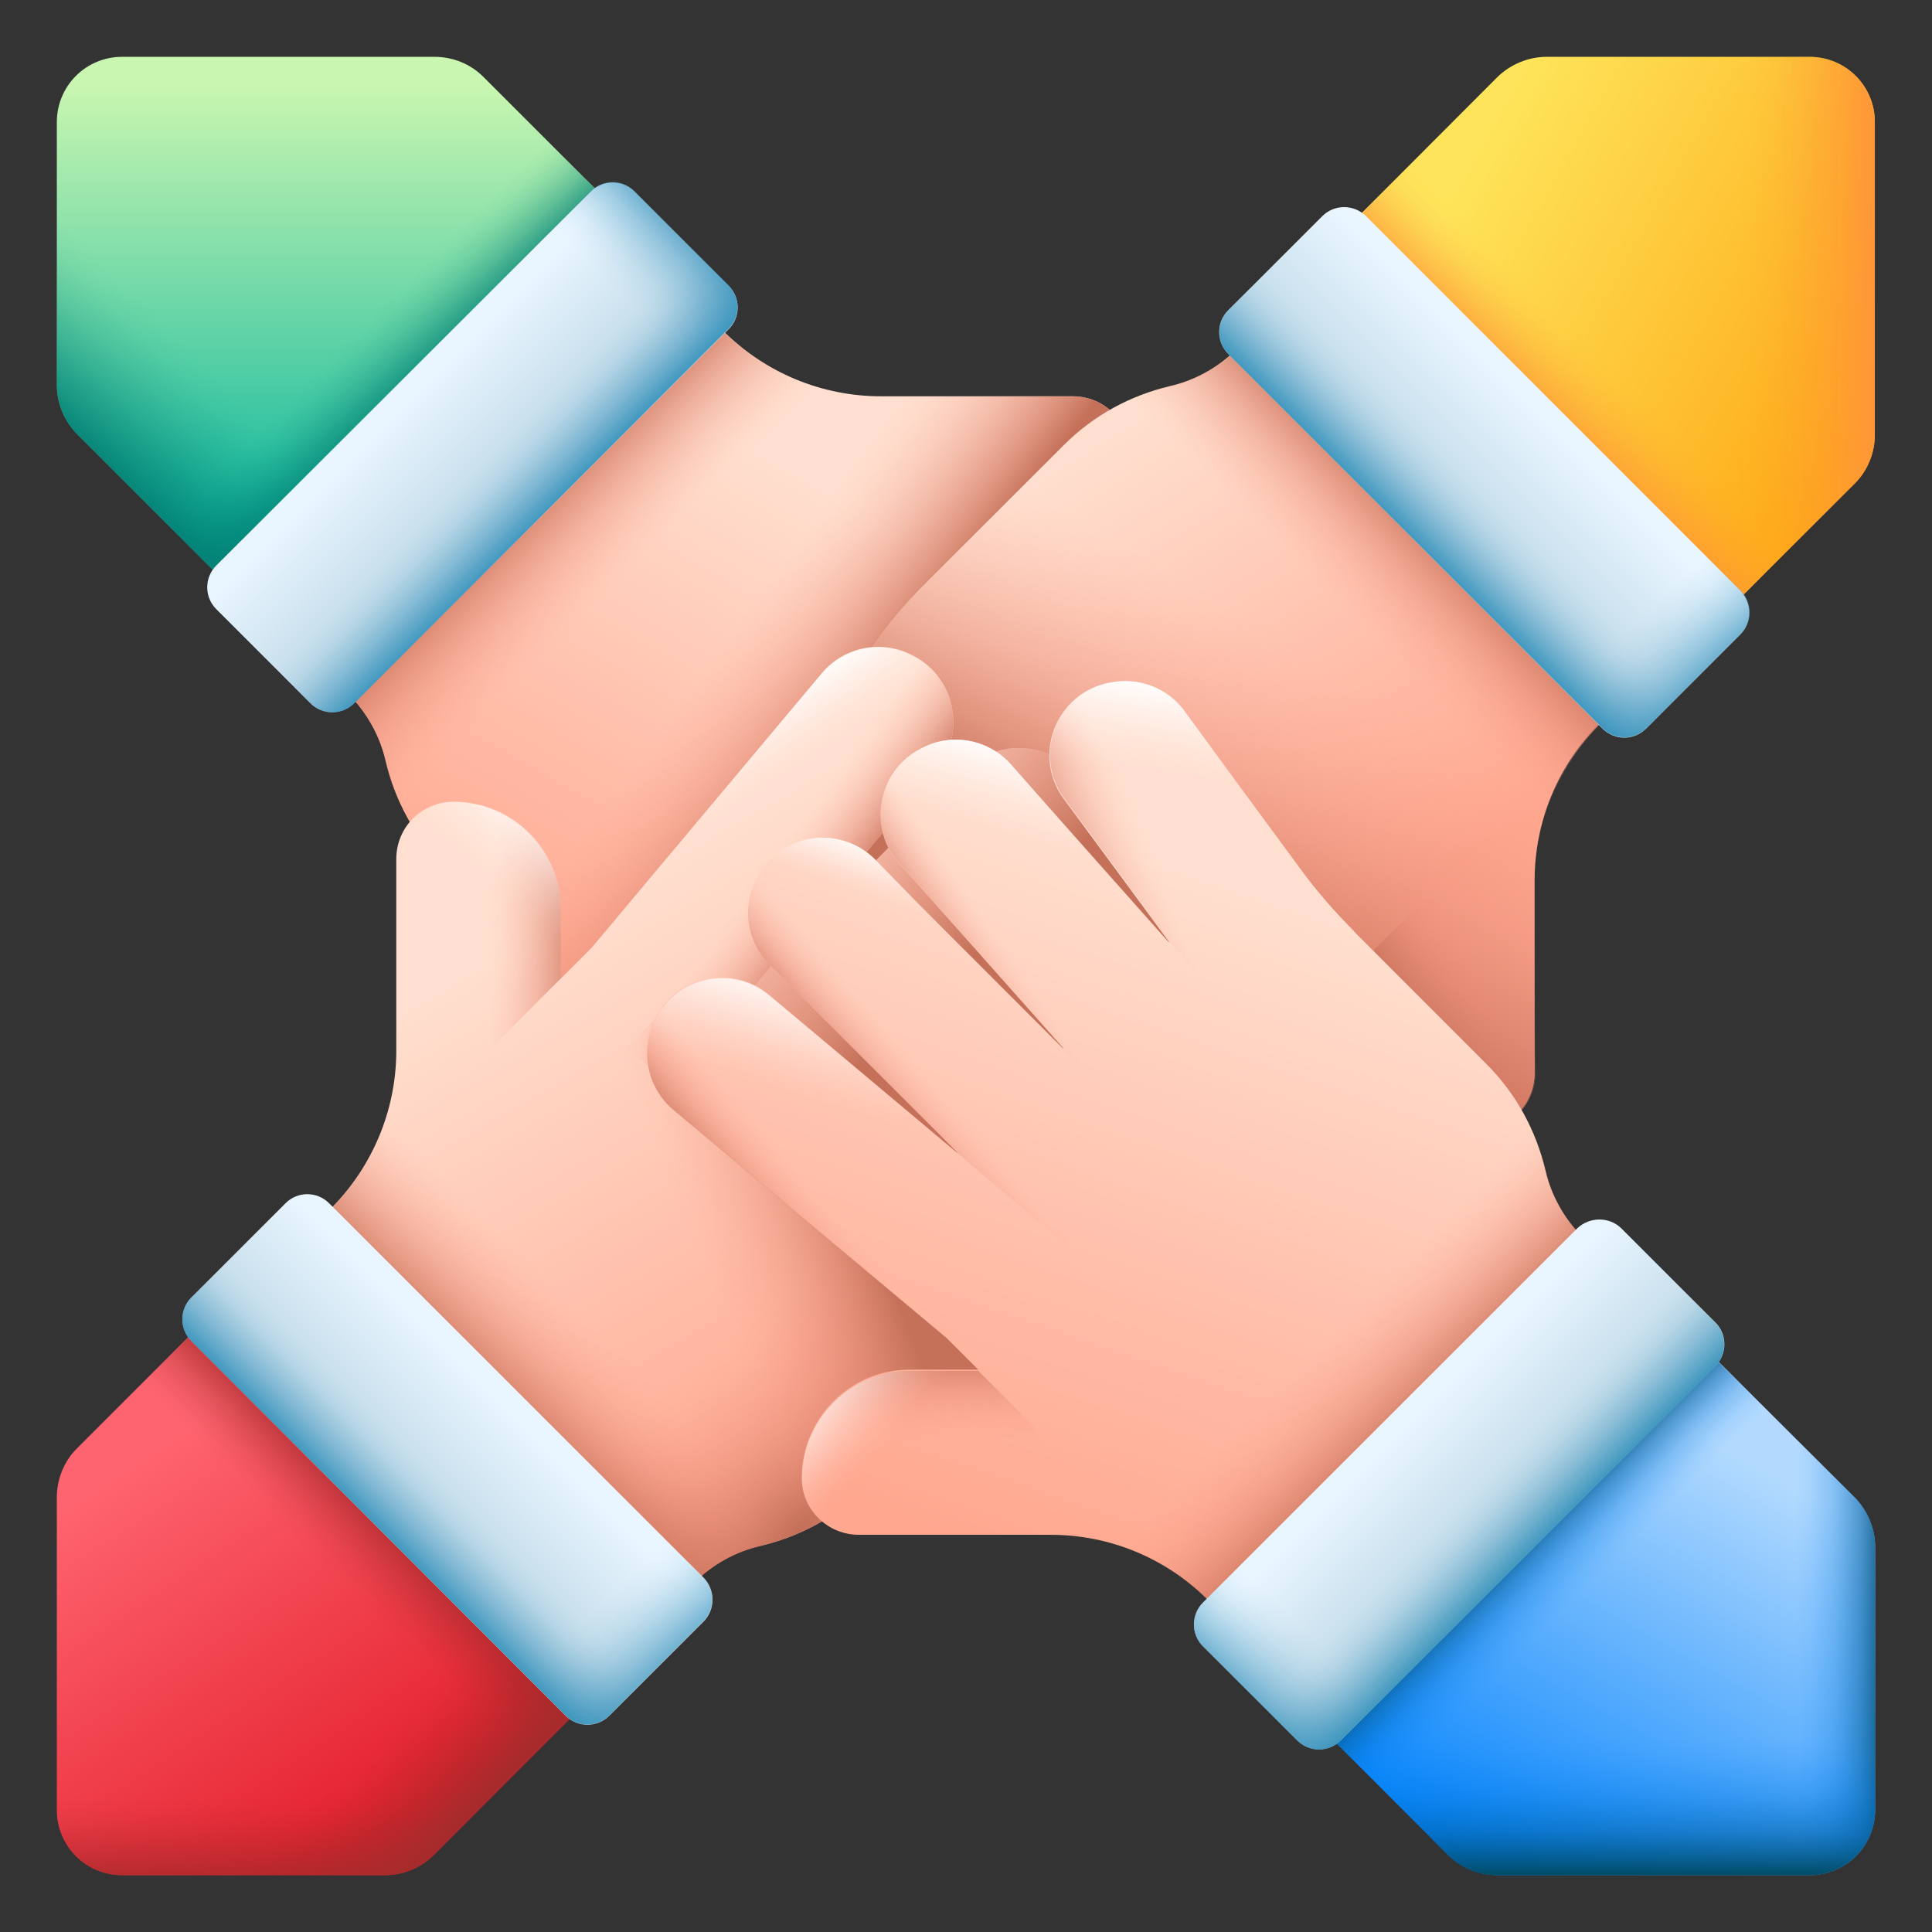 <svg width="17" height="17" viewBox="0 0 17 17" fill="none" xmlns="http://www.w3.org/2000/svg">
<rect x="0" y="0" width="17" height="17" fill="#333333" stroke="none"/>
<path d="M7.214 10.993C7.22 10.993 7.226 10.99 7.232 10.99C7.701 10.903 7.917 10.353 7.632 9.968L6.708 8.712L6.711 8.709L7.835 9.974L8.098 10.271C8.295 10.493 8.62 10.556 8.882 10.415C8.888 10.412 8.895 10.409 8.898 10.406C9.27 10.209 9.357 9.715 9.079 9.403L8.851 9.146L7.642 7.781L7.645 7.778L8.945 9.078L9.298 9.434C9.551 9.687 9.963 9.69 10.216 9.434L10.226 9.424C10.476 9.171 10.479 8.762 10.226 8.509L9.969 8.253L8.573 6.856L8.576 6.853L10.232 8.24C10.391 8.375 10.591 8.415 10.775 8.378C10.96 8.34 11.129 8.225 11.225 8.04C11.229 8.037 11.229 8.034 11.232 8.028C11.372 7.759 11.307 7.428 11.072 7.231L8.667 5.215L8.663 5.212L8.389 4.937H8.992C9.516 4.937 9.941 4.512 9.941 3.99C9.941 3.853 9.885 3.725 9.794 3.634C9.704 3.543 9.579 3.487 9.438 3.487H7.751C7.229 3.487 6.729 3.278 6.361 2.909L4.127 0.675C3.933 0.481 3.621 0.481 3.43 0.675L0.881 3.225C0.687 3.418 0.687 3.731 0.881 3.921L3.065 6.106C3.227 6.268 3.343 6.475 3.393 6.696C3.474 7.04 3.646 7.365 3.914 7.634L5.074 8.793H5.077C5.252 8.968 5.414 9.156 5.561 9.356L6.576 10.734C6.723 10.94 6.973 11.037 7.214 10.993Z" fill="url(#paint0_linear_638_190173)"/>
<path d="M7.214 10.993C7.22 10.993 7.226 10.99 7.232 10.99C7.701 10.903 7.917 10.353 7.632 9.968L6.708 8.712L6.711 8.709L7.835 9.974L8.098 10.271C8.295 10.493 8.62 10.556 8.882 10.415C8.888 10.412 8.895 10.409 8.898 10.406C9.27 10.209 9.357 9.715 9.079 9.403L8.851 9.146L7.642 7.781L7.645 7.778L8.945 9.078L9.298 9.434C9.551 9.687 9.963 9.69 10.216 9.434L10.226 9.424C10.476 9.171 10.479 8.762 10.226 8.509L9.969 8.253L8.573 6.856L8.576 6.853L10.232 8.24C10.391 8.375 10.591 8.415 10.775 8.378C10.96 8.34 11.129 8.225 11.225 8.04C11.229 8.037 11.229 8.034 11.232 8.028C11.372 7.759 11.307 7.428 11.072 7.231L8.667 5.215L8.663 5.212L8.389 4.937H8.992C9.516 4.937 9.941 4.512 9.941 3.99C9.941 3.853 9.885 3.725 9.794 3.634C9.704 3.543 9.579 3.487 9.438 3.487H7.751C7.229 3.487 6.729 3.278 6.361 2.909L4.127 0.675C3.933 0.481 3.621 0.481 3.43 0.675L0.881 3.225C0.687 3.418 0.687 3.731 0.881 3.921L3.065 6.106C3.227 6.268 3.343 6.475 3.393 6.696C3.474 7.04 3.646 7.365 3.914 7.634L5.074 8.793H5.077C5.252 8.968 5.414 9.156 5.561 9.356L6.576 10.734C6.723 10.94 6.973 11.037 7.214 10.993Z" fill="url(#paint1_linear_638_190173)"/>
<path d="M3.427 0.674L0.881 3.224C0.687 3.418 0.687 3.73 0.881 3.921L3.065 6.105C3.227 6.268 3.343 6.474 3.393 6.696C3.474 7.04 3.646 7.365 3.914 7.633L4.446 8.165L9.126 3.487H7.748C7.226 3.487 6.726 3.277 6.358 2.909L4.127 0.674C3.933 0.484 3.621 0.484 3.427 0.674Z" fill="url(#paint2_linear_638_190173)"/>
<path d="M2.718 5.859L6.077 2.5L4.255 0.678C4.14 0.562 3.984 0.5 3.824 0.5H1.075C0.756 0.5 0.5 0.756 0.5 1.075V3.387C0.5 3.55 0.566 3.706 0.678 3.819L2.718 5.859Z" fill="url(#paint3_linear_638_190173)"/>
<path d="M0.878 0.533C0.656 0.614 0.5 0.824 0.5 1.074V3.386C0.5 3.549 0.566 3.705 0.678 3.818L2.718 5.858L4.459 4.118L0.878 0.533Z" fill="url(#paint4_linear_638_190173)"/>
<path d="M1.062 4.2L4.418 0.844L6.077 2.5L2.718 5.859L1.062 4.2Z" fill="url(#paint5_linear_638_190173)"/>
<path d="M5.583 1.685L6.411 2.513C6.518 2.62 6.518 2.791 6.411 2.898L3.115 6.188C3.009 6.294 2.837 6.294 2.731 6.188L1.903 5.36C1.797 5.254 1.797 5.082 1.903 4.976L5.199 1.685C5.305 1.579 5.477 1.579 5.583 1.685Z" fill="url(#paint6_linear_638_190173)"/>
<path d="M3.115 6.191L6.408 2.894C6.515 2.787 6.515 2.616 6.408 2.509L5.837 1.938L2.159 5.616L2.731 6.187C2.837 6.294 3.009 6.294 3.115 6.191Z" fill="url(#paint7_linear_638_190173)"/>
<path d="M4.778 4.528L6.409 2.894C6.515 2.787 6.515 2.616 6.409 2.509L5.581 1.681C5.474 1.575 5.303 1.575 5.196 1.681L3.565 3.316L4.778 4.528Z" fill="url(#paint8_linear_638_190173)"/>
<path d="M7.029 7.635L8.285 6.71L8.288 6.714L7.023 7.839L6.726 8.101C6.501 8.301 6.445 8.626 6.582 8.889C6.585 8.892 6.585 8.898 6.588 8.901C6.785 9.273 7.279 9.364 7.591 9.082L7.848 8.854L9.216 7.639L9.219 7.642L7.919 8.942L7.56 9.298C7.307 9.551 7.304 9.964 7.56 10.217L7.569 10.226C7.823 10.476 8.232 10.479 8.485 10.226L8.741 9.97L10.138 8.573L10.141 8.576L8.75 10.232C8.616 10.392 8.575 10.592 8.61 10.776C8.644 10.96 8.763 11.129 8.947 11.226C8.95 11.229 8.954 11.229 8.96 11.232C9.228 11.373 9.56 11.307 9.757 11.073L11.772 8.667L11.775 8.664L12.05 8.389V8.992C12.05 9.517 12.475 9.942 13 9.942C13.14 9.942 13.265 9.885 13.356 9.795C13.446 9.704 13.503 9.579 13.503 9.439V7.751C13.503 7.229 13.709 6.729 14.081 6.36L16.311 4.129C16.505 3.936 16.505 3.623 16.311 3.432L13.765 0.886C13.571 0.692 13.259 0.692 13.068 0.886L10.884 3.07C10.722 3.232 10.516 3.348 10.294 3.398C9.95 3.479 9.625 3.651 9.357 3.92L8.197 5.079L8.194 5.082C8.179 5.098 8.163 5.114 8.151 5.126C7.76 5.507 7.46 5.97 7.269 6.479C7.038 7.101 6.81 7.798 7.029 7.635Z" fill="url(#paint9_linear_638_190173)"/>
<path d="M7.029 7.635L8.285 6.71L8.288 6.714L7.023 7.839L6.726 8.101C6.501 8.301 6.445 8.626 6.582 8.889C6.585 8.892 6.585 8.898 6.588 8.901C6.785 9.273 7.279 9.364 7.591 9.082L7.848 8.854L9.216 7.639L9.219 7.642L7.919 8.942L7.56 9.298C7.307 9.551 7.304 9.964 7.56 10.217L7.569 10.226C7.823 10.476 8.232 10.479 8.485 10.226L8.741 9.97L10.138 8.573L10.141 8.576L8.75 10.232C8.616 10.392 8.575 10.592 8.61 10.776C8.644 10.96 8.763 11.129 8.947 11.226C8.95 11.229 8.954 11.229 8.96 11.232C9.228 11.373 9.56 11.307 9.757 11.073L11.772 8.667L11.775 8.664L12.05 8.389V8.992C12.05 9.517 12.475 9.942 13 9.942C13.14 9.942 13.265 9.885 13.356 9.795C13.446 9.704 13.503 9.579 13.503 9.439V7.751C13.503 7.229 13.709 6.729 14.081 6.36L16.311 4.129C16.505 3.936 16.505 3.623 16.311 3.432L13.765 0.886C13.571 0.692 13.259 0.692 13.068 0.886L10.884 3.07C10.722 3.232 10.516 3.348 10.294 3.398C9.95 3.479 9.625 3.651 9.357 3.92L8.197 5.079L8.194 5.082C8.179 5.098 8.163 5.114 8.151 5.126C7.76 5.507 7.46 5.97 7.269 6.479C7.038 7.101 6.81 7.798 7.029 7.635Z" fill="url(#paint10_linear_638_190173)"/>
<path d="M16.321 3.427L13.775 0.88C13.581 0.686 13.268 0.686 13.078 0.88L10.894 3.064C10.732 3.227 10.525 3.342 10.303 3.392C9.96 3.473 9.635 3.645 9.366 3.914L8.835 4.445L13.515 9.126V7.748C13.515 7.226 13.722 6.726 14.093 6.358L16.324 4.127C16.512 3.933 16.512 3.62 16.321 3.427Z" fill="url(#paint11_linear_638_190173)"/>
<path d="M12.06 8.389V8.992C12.06 9.517 12.485 9.942 13.009 9.942C13.15 9.942 13.275 9.886 13.366 9.795C13.456 9.704 13.512 9.579 13.512 9.439L13.515 6.936L12.06 8.389Z" fill="url(#paint12_linear_638_190173)"/>
<path d="M8.957 11.223C8.96 11.226 8.963 11.226 8.969 11.229C9.238 11.37 9.569 11.304 9.766 11.07L11.781 8.664L11.784 8.661L12.059 8.386L11.107 7.436L10.144 8.573L8.754 10.229C8.491 10.548 8.588 11.032 8.957 11.223Z" fill="url(#paint13_linear_638_190173)"/>
<path d="M8.957 11.223C8.96 11.226 8.963 11.226 8.969 11.229C9.238 11.37 9.569 11.304 9.766 11.07L11.781 8.664L11.784 8.661L12.059 8.386L11.107 7.436L10.144 8.573L8.754 10.229C8.491 10.548 8.588 11.032 8.957 11.223Z" fill="url(#paint14_linear_638_190173)"/>
<path d="M10.264 6.592L9.217 7.642L9.22 7.645L7.92 8.945L7.561 9.298C7.308 9.551 7.305 9.964 7.561 10.217L7.57 10.226C7.824 10.476 8.233 10.479 8.486 10.226L8.742 9.97L10.139 8.573L10.142 8.576L11.104 7.439L10.264 6.592Z" fill="url(#paint15_linear_638_190173)"/>
<path d="M10.264 6.592L9.217 7.642L9.22 7.645L7.92 8.945L7.561 9.298C7.308 9.551 7.305 9.964 7.561 10.217L7.57 10.226C7.824 10.476 8.233 10.479 8.486 10.226L8.742 9.97L10.139 8.573L10.142 8.576L11.104 7.439L10.264 6.592Z" fill="url(#paint16_linear_638_190173)"/>
<path d="M7.023 7.839L6.726 8.102C6.505 8.299 6.442 8.624 6.583 8.889L6.592 8.908C6.789 9.277 7.283 9.364 7.595 9.086L7.851 8.858L9.22 7.643L9.223 7.646L10.27 6.596L9.426 5.752L8.295 6.714L7.023 7.839Z" fill="url(#paint17_linear_638_190173)"/>
<path d="M7.023 7.839L6.726 8.102C6.505 8.299 6.442 8.624 6.583 8.889L6.592 8.908C6.789 9.277 7.283 9.364 7.595 9.086L7.851 8.858L9.22 7.643L9.223 7.646L10.27 6.596L9.426 5.752L8.295 6.714L7.023 7.839Z" fill="url(#paint18_linear_638_190173)"/>
<path d="M11.139 2.719L14.497 6.078L16.319 4.256C16.434 4.141 16.497 3.984 16.497 3.825V1.075C16.497 0.756 16.241 0.5 15.922 0.5H13.61C13.448 0.5 13.291 0.566 13.176 0.678L11.139 2.719Z" fill="url(#paint19_linear_638_190173)"/>
<path d="M14.288 5.869L14.498 6.078L16.319 4.256C16.435 4.141 16.497 3.984 16.497 3.825V1.075C16.497 0.756 16.241 0.5 15.922 0.5H14.285L14.288 5.869Z" fill="url(#paint20_linear_638_190173)"/>
<path d="M11.139 2.719L12.798 1.062L16.153 4.419L14.497 6.078L11.139 2.719Z" fill="url(#paint21_linear_638_190173)"/>
<path d="M15.313 5.583L14.485 6.411C14.378 6.518 14.207 6.518 14.1 6.411L10.807 3.114C10.701 3.008 10.701 2.836 10.807 2.73L11.635 1.902C11.741 1.796 11.913 1.796 12.02 1.902L15.313 5.196C15.419 5.305 15.419 5.477 15.313 5.583Z" fill="url(#paint22_linear_638_190173)"/>
<path d="M10.807 3.114L14.101 6.408C14.207 6.514 14.379 6.514 14.485 6.408L15.057 5.836L11.382 2.158L10.81 2.73C10.704 2.836 10.704 3.008 10.807 3.114Z" fill="url(#paint23_linear_638_190173)"/>
<path d="M12.47 4.776L14.104 6.407C14.21 6.514 14.382 6.514 14.488 6.407L15.316 5.579C15.422 5.473 15.422 5.301 15.316 5.195L13.685 3.561L12.47 4.776Z" fill="url(#paint24_linear_638_190173)"/>
<path d="M10.991 9.78C10.991 9.774 10.988 9.768 10.988 9.762C10.901 9.293 10.351 9.077 9.966 9.362L8.71 10.287L8.707 10.284L9.973 9.159L10.27 8.896C10.491 8.699 10.554 8.374 10.413 8.112C10.41 8.105 10.407 8.099 10.404 8.093C10.207 7.721 9.713 7.634 9.401 7.912L9.145 8.14L7.779 9.355L7.776 9.352L9.076 8.052L9.432 7.699C9.685 7.446 9.688 7.034 9.432 6.78C9.429 6.777 9.426 6.774 9.423 6.771C9.17 6.521 8.76 6.518 8.507 6.771L8.251 7.027L6.855 8.424L6.851 8.421L8.239 6.765C8.373 6.605 8.414 6.405 8.376 6.221C8.339 6.037 8.223 5.868 8.039 5.771C8.036 5.768 8.032 5.768 8.026 5.765C7.758 5.624 7.426 5.69 7.23 5.924L5.214 8.33L5.211 8.334L4.936 8.609V8.005C4.936 7.48 4.511 7.055 3.99 7.055C3.852 7.055 3.724 7.112 3.633 7.202C3.543 7.293 3.487 7.418 3.487 7.559V9.246C3.487 9.768 3.277 10.268 2.909 10.637L0.675 12.871C0.481 13.065 0.481 13.377 0.675 13.568L3.221 16.115C3.415 16.308 3.727 16.308 3.918 16.115L6.102 13.93C6.264 13.768 6.47 13.652 6.692 13.602C7.036 13.521 7.361 13.349 7.629 13.08L8.789 11.921C8.964 11.746 9.151 11.584 9.351 11.437L10.729 10.421C10.938 10.274 11.038 10.024 10.991 9.78Z" fill="url(#paint25_linear_638_190173)"/>
<path d="M10.991 9.78C10.991 9.774 10.988 9.768 10.988 9.762C10.901 9.293 10.351 9.077 9.966 9.362L8.71 10.287L8.707 10.284L9.973 9.159L10.27 8.896C10.491 8.699 10.554 8.374 10.413 8.112C10.41 8.105 10.407 8.099 10.404 8.093C10.207 7.721 9.713 7.634 9.401 7.912L9.145 8.14L7.779 9.355L7.776 9.352L9.076 8.052L9.432 7.699C9.685 7.446 9.688 7.034 9.432 6.78C9.429 6.777 9.426 6.774 9.423 6.771C9.17 6.521 8.76 6.518 8.507 6.771L8.251 7.027L6.855 8.424L6.851 8.421L8.239 6.765C8.373 6.605 8.414 6.405 8.376 6.221C8.339 6.037 8.223 5.868 8.039 5.771C8.036 5.768 8.032 5.768 8.026 5.765C7.758 5.624 7.426 5.69 7.23 5.924L5.214 8.33L5.211 8.334L4.936 8.609V8.005C4.936 7.48 4.511 7.055 3.99 7.055C3.852 7.055 3.724 7.112 3.633 7.202C3.543 7.293 3.487 7.418 3.487 7.559V9.246C3.487 9.768 3.277 10.268 2.909 10.637L0.675 12.871C0.481 13.065 0.481 13.377 0.675 13.568L3.221 16.115C3.415 16.308 3.727 16.308 3.918 16.115L6.102 13.93C6.264 13.768 6.47 13.652 6.692 13.602C7.036 13.521 7.361 13.349 7.629 13.08L8.789 11.921C8.964 11.746 9.151 11.584 9.351 11.437L10.729 10.421C10.938 10.274 11.038 10.024 10.991 9.78Z" fill="url(#paint26_linear_638_190173)"/>
<path d="M5.773 8.959L1.637 13.093L4.321 15.718L6.105 13.934C6.267 13.771 6.473 13.656 6.695 13.606C7.039 13.524 7.364 13.353 7.632 13.084L8.763 11.953L5.773 8.959Z" fill="url(#paint27_linear_638_190173)"/>
<path d="M0.674 13.571L3.221 16.118C3.414 16.312 3.727 16.312 3.917 16.118L6.101 13.934C6.264 13.771 6.47 13.655 6.692 13.605C7.035 13.524 7.36 13.352 7.629 13.084L8.16 12.552L3.486 7.871V9.249C3.486 9.771 3.277 10.271 2.908 10.64L0.674 12.871C0.484 13.065 0.484 13.377 0.674 13.571Z" fill="url(#paint28_linear_638_190173)"/>
<path d="M8.523 12.196L8.795 11.924C8.97 11.749 9.157 11.587 9.357 11.44L10.735 10.424C10.935 10.277 11.032 10.03 10.988 9.787C10.988 9.78 10.985 9.774 10.985 9.768C10.897 9.299 10.348 9.084 9.963 9.368L8.707 10.293L8.704 10.29L8.832 10.174L8.754 10.237L7.576 11.249L8.523 12.196Z" fill="url(#paint29_linear_638_190173)"/>
<path d="M4.936 8.608V8.005C4.936 7.48 4.511 7.055 3.99 7.055C3.852 7.055 3.724 7.111 3.633 7.202C3.543 7.292 3.487 7.417 3.487 7.558L3.483 10.061L4.936 8.608Z" fill="url(#paint30_linear_638_190173)"/>
<path d="M4.936 8.608V8.005C4.936 7.48 4.511 7.055 3.99 7.055C3.852 7.055 3.724 7.111 3.633 7.202C3.543 7.292 3.487 7.417 3.487 7.558L3.483 10.061L4.936 8.608Z" fill="url(#paint31_linear_638_190173)"/>
<path d="M8.039 5.775C8.036 5.772 8.033 5.772 8.027 5.769C7.758 5.628 7.427 5.694 7.23 5.928L5.215 8.334L5.211 8.338L4.937 8.612L5.886 9.562L6.849 8.425L8.236 6.769C8.505 6.45 8.408 5.966 8.039 5.775Z" fill="url(#paint32_linear_638_190173)"/>
<path d="M8.039 5.775C8.036 5.772 8.033 5.772 8.027 5.769C7.758 5.628 7.427 5.694 7.23 5.928L5.215 8.334L5.211 8.338L4.937 8.612L5.886 9.562L6.849 8.425L8.236 6.769C8.505 6.45 8.408 5.966 8.039 5.775Z" fill="url(#paint33_linear_638_190173)"/>
<path d="M7.626 11.005L10.228 9.205L10.919 8.499C11.172 8.246 9.688 7.033 9.432 6.78C9.429 6.777 9.425 6.774 9.422 6.771C9.169 6.521 8.76 6.518 8.507 6.771L8.251 7.027L6.854 8.424L6.851 8.421L5.889 9.561L7.626 11.005Z" fill="url(#paint34_linear_638_190173)"/>
<path d="M5.858 14.281L2.5 10.922L0.678 12.744C0.562 12.859 0.5 13.016 0.5 13.178V15.928C0.5 16.244 0.756 16.5 1.075 16.5H3.387C3.549 16.5 3.706 16.434 3.818 16.322L5.858 14.281Z" fill="url(#paint35_linear_638_190173)"/>
<path d="M5.052 15.088H0.5V15.928C0.5 16.244 0.756 16.5 1.075 16.5H3.387C3.549 16.5 3.706 16.435 3.818 16.322L5.052 15.088Z" fill="url(#paint36_linear_638_190173)"/>
<path d="M0.844 12.578L2.5 10.922L5.858 14.278L4.199 15.937L0.844 12.578Z" fill="url(#paint37_linear_638_190173)"/>
<path d="M1.278 12.144V16.5H3.384C3.547 16.5 3.703 16.434 3.815 16.322L5.856 14.281L2.5 10.922L1.278 12.144Z" fill="url(#paint38_linear_638_190173)"/>
<path d="M6.19 14.269L5.362 15.097C5.255 15.203 5.083 15.203 4.977 15.097L1.684 11.8C1.578 11.694 1.578 11.522 1.684 11.416L2.512 10.588C2.618 10.481 2.79 10.481 2.896 10.588L6.19 13.881C6.296 13.991 6.296 14.162 6.19 14.269Z" fill="url(#paint39_linear_638_190173)"/>
<path d="M1.684 11.8L4.977 15.094C5.083 15.2 5.255 15.2 5.362 15.094L5.933 14.522L2.256 10.844L1.684 11.416C1.578 11.522 1.578 11.694 1.684 11.8Z" fill="url(#paint40_linear_638_190173)"/>
<path d="M3.343 13.463L4.977 15.094C5.083 15.2 5.255 15.2 5.361 15.094L6.189 14.266C6.295 14.159 6.295 13.988 6.189 13.881L4.555 12.25L3.343 13.463Z" fill="url(#paint41_linear_638_190173)"/>
<path d="M9.78 6.006C9.773 6.006 9.767 6.009 9.761 6.009C9.292 6.096 9.077 6.646 9.361 7.031L10.286 8.287L10.283 8.29L9.158 7.024L8.895 6.727C8.699 6.506 8.374 6.443 8.111 6.584C8.105 6.587 8.099 6.59 8.093 6.593C7.721 6.79 7.633 7.284 7.911 7.596L8.139 7.852L9.355 9.221L9.352 9.224L8.052 7.924L7.699 7.562C7.446 7.309 7.033 7.306 6.78 7.562C6.777 7.565 6.774 7.568 6.771 7.571C6.521 7.824 6.518 8.234 6.771 8.487L7.027 8.743L8.424 10.14L8.421 10.143L6.765 8.752C6.605 8.618 6.405 8.577 6.221 8.612C6.037 8.646 5.868 8.765 5.771 8.949C5.768 8.952 5.768 8.956 5.765 8.962C5.624 9.231 5.69 9.562 5.924 9.759L8.33 11.774L8.333 11.777L8.608 12.052H8.005C7.48 12.052 7.055 12.477 7.055 13.002C7.055 13.143 7.111 13.268 7.202 13.359C7.293 13.449 7.418 13.505 7.558 13.505H9.245C9.767 13.505 10.267 13.712 10.636 14.084L12.867 16.315C13.06 16.509 13.373 16.509 13.563 16.315L16.11 13.768C16.303 13.574 16.303 13.262 16.11 13.071L13.926 10.887C13.763 10.724 13.648 10.518 13.598 10.296C13.516 9.952 13.345 9.627 13.076 9.359L11.917 8.199V8.196C11.742 8.021 11.579 7.834 11.432 7.631L10.417 6.252C10.273 6.059 10.027 5.959 9.78 6.006Z" fill="url(#paint42_linear_638_190173)"/>
<path d="M13.57 16.323L16.116 13.777C16.31 13.583 16.31 13.27 16.116 13.08L13.932 10.895C13.77 10.733 13.654 10.527 13.604 10.305C13.523 9.961 13.351 9.636 13.082 9.367L12.551 8.836L7.871 13.511H9.249C9.771 13.511 10.271 13.717 10.639 14.089L12.87 16.32C13.064 16.514 13.376 16.514 13.57 16.323Z" fill="url(#paint43_linear_638_190173)"/>
<path d="M12.194 8.474L11.923 8.203V8.199C11.748 8.024 11.585 7.837 11.438 7.634L10.423 6.256C10.276 6.056 10.029 5.959 9.786 6.003C9.779 6.003 9.773 6.006 9.767 6.006C9.298 6.093 9.083 6.643 9.367 7.028L10.292 8.284L10.289 8.287L11.251 9.418L12.194 8.474Z" fill="url(#paint44_linear_638_190173)"/>
<path d="M12.194 8.474L11.923 8.203V8.199C11.748 8.024 11.585 7.837 11.438 7.634L10.423 6.256C10.276 6.056 10.029 5.959 9.786 6.003C9.779 6.003 9.773 6.006 9.767 6.006C9.298 6.093 9.083 6.643 9.367 7.028L10.292 8.284L11.251 9.421L12.194 8.474Z" fill="url(#paint45_linear_638_190173)"/>
<path d="M8.608 12.062H8.005C7.481 12.062 7.056 12.488 7.056 13.012C7.056 13.153 7.112 13.278 7.203 13.369C7.293 13.459 7.418 13.516 7.559 13.516L10.061 13.519L8.608 12.062Z" fill="url(#paint46_linear_638_190173)"/>
<path d="M8.608 12.062H8.005C7.481 12.062 7.056 12.488 7.056 13.012C7.056 13.153 7.112 13.278 7.203 13.369C7.293 13.459 7.418 13.516 7.559 13.516L10.061 13.519L8.608 12.062Z" fill="url(#paint47_linear_638_190173)"/>
<path d="M5.774 8.958C5.771 8.961 5.771 8.964 5.768 8.971C5.627 9.239 5.693 9.571 5.927 9.768L8.333 11.783L8.336 11.786L8.611 12.061L9.561 11.111L8.424 10.149L6.768 8.758C6.449 8.493 5.965 8.589 5.774 8.958Z" fill="url(#paint48_linear_638_190173)"/>
<path d="M5.774 8.958C5.771 8.961 5.771 8.964 5.768 8.971C5.627 9.239 5.693 9.571 5.927 9.768L8.333 11.783L8.336 11.786L8.611 12.061L9.561 11.111L8.424 10.149L6.768 8.758C6.449 8.493 5.965 8.589 5.774 8.958Z" fill="url(#paint49_linear_638_190173)"/>
<path d="M10.404 10.265L9.355 9.218L9.351 9.221L8.052 7.921L7.699 7.562C7.446 7.309 7.033 7.306 6.78 7.562C6.777 7.565 6.774 7.568 6.771 7.571C6.521 7.825 6.518 8.234 6.771 8.487L7.027 8.743L8.423 10.14L8.42 10.143L9.558 11.106L10.404 10.265Z" fill="url(#paint50_linear_638_190173)"/>
<path d="M10.404 10.265L9.355 9.218L9.351 9.221L8.052 7.921L7.699 7.562C7.446 7.309 7.033 7.306 6.78 7.562C6.777 7.565 6.774 7.568 6.771 7.571C6.521 7.825 6.518 8.234 6.771 8.487L7.027 8.743L8.423 10.14L8.42 10.143L9.558 11.106L10.404 10.265Z" fill="url(#paint51_linear_638_190173)"/>
<path d="M9.158 7.023L8.896 6.726C8.699 6.505 8.374 6.442 8.108 6.583C8.102 6.586 8.096 6.589 8.09 6.592C7.721 6.789 7.634 7.283 7.912 7.595L8.14 7.851L9.355 9.22L9.352 9.223L10.402 10.27L11.245 9.426L10.283 8.295L9.158 7.023Z" fill="url(#paint52_linear_638_190173)"/>
<path d="M9.158 7.023L8.896 6.726C8.699 6.505 8.374 6.442 8.108 6.583C8.102 6.586 8.096 6.589 8.09 6.592C7.721 6.789 7.634 7.283 7.912 7.595L8.14 7.851L9.355 9.22L9.352 9.223L10.402 10.27L11.245 9.426L10.283 8.295L9.158 7.023Z" fill="url(#paint53_linear_638_190173)"/>
<path d="M14.279 11.141L10.92 14.5L12.741 16.322C12.857 16.437 13.013 16.5 13.176 16.5H15.925C16.241 16.5 16.5 16.244 16.5 15.925V13.613C16.5 13.45 16.434 13.294 16.322 13.178L14.279 11.141Z" fill="url(#paint54_linear_638_190173)"/>
<path d="M15.085 11.945V16.498H15.925C16.241 16.498 16.5 16.242 16.5 15.923V13.611C16.5 13.448 16.435 13.292 16.322 13.177L15.085 11.945Z" fill="url(#paint55_linear_638_190173)"/>
<path d="M11.129 14.29L10.92 14.5L12.741 16.322C12.857 16.437 13.013 16.5 13.176 16.5H15.925C16.241 16.5 16.5 16.243 16.5 15.925V14.287L11.129 14.29Z" fill="url(#paint56_linear_638_190173)"/>
<path d="M10.92 14.5L14.279 11.141L15.934 12.797L12.576 16.156L10.92 14.5Z" fill="url(#paint57_linear_638_190173)"/>
<path d="M14.266 10.808L15.094 11.636C15.2 11.742 15.2 11.914 15.094 12.02L11.798 15.314C11.692 15.42 11.52 15.42 11.414 15.314L10.585 14.486C10.479 14.38 10.479 14.208 10.585 14.101L13.879 10.808C13.988 10.705 14.16 10.705 14.266 10.808Z" fill="url(#paint58_linear_638_190173)"/>
<path d="M15.094 12.021L11.798 15.314C11.692 15.421 11.52 15.421 11.414 15.314L10.842 14.742L14.519 11.065L15.091 11.636C15.197 11.743 15.197 11.914 15.094 12.021Z" fill="url(#paint59_linear_638_190173)"/>
<path d="M13.432 13.682L11.798 15.314C11.692 15.42 11.52 15.42 11.414 15.314L10.585 14.486C10.479 14.379 10.479 14.207 10.585 14.101L12.216 12.467L13.432 13.682Z" fill="url(#paint60_linear_638_190173)"/>
<defs>
<linearGradient id="paint0_linear_638_190173" x1="6.896" y1="4.124" x2="4.431" y2="8.475" gradientUnits="userSpaceOnUse">
<stop stop-color="#FFDFCF"/>
<stop offset="1" stop-color="#FFA78F"/>
</linearGradient>
<linearGradient id="paint1_linear_638_190173" x1="6.286" y1="5.777" x2="7.355" y2="6.579" gradientUnits="userSpaceOnUse">
<stop stop-color="#F89580" stop-opacity="0"/>
<stop offset="0.1" stop-color="#F5937E" stop-opacity="0.05"/>
<stop offset="0.27" stop-color="#EE8E79" stop-opacity="0.18"/>
<stop offset="0.49" stop-color="#E38671" stop-opacity="0.39"/>
<stop offset="0.75" stop-color="#D57C65" stop-opacity="0.69"/>
<stop offset="1" stop-color="#C5715A"/>
</linearGradient>
<linearGradient id="paint2_linear_638_190173" x1="5.752" y1="4.791" x2="4.972" y2="4.011" gradientUnits="userSpaceOnUse">
<stop stop-color="#F89580" stop-opacity="0"/>
<stop offset="0.1" stop-color="#F5937E" stop-opacity="0.05"/>
<stop offset="0.27" stop-color="#EE8E79" stop-opacity="0.18"/>
<stop offset="0.49" stop-color="#E38671" stop-opacity="0.39"/>
<stop offset="0.75" stop-color="#D57C65" stop-opacity="0.69"/>
<stop offset="1" stop-color="#C5715A"/>
</linearGradient>
<linearGradient id="paint3_linear_638_190173" x1="3.288" y1="0.745" x2="3.288" y2="4.739" gradientUnits="userSpaceOnUse">
<stop stop-color="#C9F6B0"/>
<stop offset="1" stop-color="#0AB69F"/>
</linearGradient>
<linearGradient id="paint4_linear_638_190173" x1="1.773" y1="3.183" x2="0.831" y2="4.125" gradientUnits="userSpaceOnUse">
<stop stop-color="#037E73" stop-opacity="0"/>
<stop offset="0.15" stop-color="#037E73" stop-opacity="0.04"/>
<stop offset="0.34" stop-color="#037E73" stop-opacity="0.16"/>
<stop offset="0.55" stop-color="#037E73" stop-opacity="0.36"/>
<stop offset="0.77" stop-color="#037E73" stop-opacity="0.64"/>
<stop offset="1" stop-color="#037E73"/>
</linearGradient>
<linearGradient id="paint5_linear_638_190173" x1="3.141" y1="2.922" x2="3.676" y2="3.457" gradientUnits="userSpaceOnUse">
<stop stop-color="#037E73" stop-opacity="0"/>
<stop offset="0.15" stop-color="#037E73" stop-opacity="0.04"/>
<stop offset="0.34" stop-color="#037E73" stop-opacity="0.16"/>
<stop offset="0.55" stop-color="#037E73" stop-opacity="0.36"/>
<stop offset="0.77" stop-color="#037E73" stop-opacity="0.64"/>
<stop offset="1" stop-color="#037E73"/>
</linearGradient>
<linearGradient id="paint6_linear_638_190173" x1="3.651" y1="3.431" x2="4.707" y2="4.486" gradientUnits="userSpaceOnUse">
<stop stop-color="#EAF6FF"/>
<stop offset="1" stop-color="#B4D2E2"/>
</linearGradient>
<linearGradient id="paint7_linear_638_190173" x1="4.269" y1="4.049" x2="4.795" y2="4.574" gradientUnits="userSpaceOnUse">
<stop stop-color="#3692BC" stop-opacity="0"/>
<stop offset="0.12" stop-color="#3692BC" stop-opacity="0.03"/>
<stop offset="0.27" stop-color="#3692BC" stop-opacity="0.1"/>
<stop offset="0.43" stop-color="#3692BC" stop-opacity="0.23"/>
<stop offset="0.6" stop-color="#3692BC" stop-opacity="0.41"/>
<stop offset="0.77" stop-color="#3692BC" stop-opacity="0.64"/>
<stop offset="0.95" stop-color="#3692BC" stop-opacity="0.92"/>
<stop offset="1" stop-color="#3692BC"/>
</linearGradient>
<linearGradient id="paint8_linear_638_190173" x1="5.482" y1="2.611" x2="6.15" y2="1.944" gradientUnits="userSpaceOnUse">
<stop stop-color="#3692BC" stop-opacity="0"/>
<stop offset="0.12" stop-color="#3692BC" stop-opacity="0.03"/>
<stop offset="0.27" stop-color="#3692BC" stop-opacity="0.1"/>
<stop offset="0.43" stop-color="#3692BC" stop-opacity="0.23"/>
<stop offset="0.6" stop-color="#3692BC" stop-opacity="0.41"/>
<stop offset="0.77" stop-color="#3692BC" stop-opacity="0.64"/>
<stop offset="0.95" stop-color="#3692BC" stop-opacity="0.92"/>
<stop offset="1" stop-color="#3692BC"/>
</linearGradient>
<linearGradient id="paint9_linear_638_190173" x1="9.941" y1="3.73" x2="12.481" y2="7.798" gradientUnits="userSpaceOnUse">
<stop stop-color="#FFDFCF"/>
<stop offset="1" stop-color="#FFA78F"/>
</linearGradient>
<linearGradient id="paint10_linear_638_190173" x1="11.632" y1="5.819" x2="10.339" y2="8.061" gradientUnits="userSpaceOnUse">
<stop stop-color="#F89580" stop-opacity="0"/>
<stop offset="0.1" stop-color="#F5937E" stop-opacity="0.05"/>
<stop offset="0.27" stop-color="#EE8E79" stop-opacity="0.18"/>
<stop offset="0.49" stop-color="#E38671" stop-opacity="0.39"/>
<stop offset="0.75" stop-color="#D57C65" stop-opacity="0.69"/>
<stop offset="1" stop-color="#C5715A"/>
</linearGradient>
<linearGradient id="paint11_linear_638_190173" x1="12.204" y1="5.752" x2="12.984" y2="4.972" gradientUnits="userSpaceOnUse">
<stop stop-color="#F89580" stop-opacity="0"/>
<stop offset="0.1" stop-color="#F5937E" stop-opacity="0.05"/>
<stop offset="0.27" stop-color="#EE8E79" stop-opacity="0.18"/>
<stop offset="0.49" stop-color="#E38671" stop-opacity="0.39"/>
<stop offset="0.75" stop-color="#D57C65" stop-opacity="0.69"/>
<stop offset="1" stop-color="#C5715A"/>
</linearGradient>
<linearGradient id="paint12_linear_638_190173" x1="13.184" y1="8.549" x2="12.457" y2="9.068" gradientUnits="userSpaceOnUse">
<stop stop-color="#F89580" stop-opacity="0"/>
<stop offset="0.1" stop-color="#F5937E" stop-opacity="0.05"/>
<stop offset="0.27" stop-color="#EE8E79" stop-opacity="0.18"/>
<stop offset="0.49" stop-color="#E38671" stop-opacity="0.39"/>
<stop offset="0.75" stop-color="#D57C65" stop-opacity="0.69"/>
<stop offset="1" stop-color="#C5715A"/>
</linearGradient>
<linearGradient id="paint13_linear_638_190173" x1="10.488" y1="9.822" x2="10.9" y2="10.312" gradientUnits="userSpaceOnUse">
<stop stop-color="#F89580" stop-opacity="0"/>
<stop offset="0.1" stop-color="#F5937E" stop-opacity="0.05"/>
<stop offset="0.27" stop-color="#EE8E79" stop-opacity="0.18"/>
<stop offset="0.49" stop-color="#E38671" stop-opacity="0.39"/>
<stop offset="0.75" stop-color="#D57C65" stop-opacity="0.69"/>
<stop offset="1" stop-color="#C5715A"/>
</linearGradient>
<linearGradient id="paint14_linear_638_190173" x1="9.854" y1="9.29" x2="8.874" y2="9.023" gradientUnits="userSpaceOnUse">
<stop stop-color="white" stop-opacity="0"/>
<stop offset="0.09" stop-color="white" stop-opacity="0.02"/>
<stop offset="0.22" stop-color="white" stop-opacity="0.09"/>
<stop offset="0.36" stop-color="white" stop-opacity="0.2"/>
<stop offset="0.52" stop-color="white" stop-opacity="0.36"/>
<stop offset="0.69" stop-color="white" stop-opacity="0.56"/>
<stop offset="0.87" stop-color="white" stop-opacity="0.8"/>
<stop offset="1" stop-color="white"/>
</linearGradient>
<linearGradient id="paint15_linear_638_190173" x1="9.394" y1="8.896" x2="9.795" y2="9.364" gradientUnits="userSpaceOnUse">
<stop stop-color="#F89580" stop-opacity="0"/>
<stop offset="0.1" stop-color="#F5937E" stop-opacity="0.05"/>
<stop offset="0.27" stop-color="#EE8E79" stop-opacity="0.18"/>
<stop offset="0.49" stop-color="#E38671" stop-opacity="0.39"/>
<stop offset="0.75" stop-color="#D57C65" stop-opacity="0.69"/>
<stop offset="1" stop-color="#C5715A"/>
</linearGradient>
<linearGradient id="paint16_linear_638_190173" x1="8.327" y1="8.236" x2="7.848" y2="8.07" gradientUnits="userSpaceOnUse">
<stop stop-color="white" stop-opacity="0"/>
<stop offset="0.09" stop-color="white" stop-opacity="0.02"/>
<stop offset="0.22" stop-color="white" stop-opacity="0.09"/>
<stop offset="0.36" stop-color="white" stop-opacity="0.2"/>
<stop offset="0.52" stop-color="white" stop-opacity="0.36"/>
<stop offset="0.69" stop-color="white" stop-opacity="0.56"/>
<stop offset="0.87" stop-color="white" stop-opacity="0.8"/>
<stop offset="1" stop-color="white"/>
</linearGradient>
<linearGradient id="paint17_linear_638_190173" x1="8.586" y1="7.989" x2="8.909" y2="8.467" gradientUnits="userSpaceOnUse">
<stop stop-color="#F89580" stop-opacity="0"/>
<stop offset="0.1" stop-color="#F5937E" stop-opacity="0.05"/>
<stop offset="0.27" stop-color="#EE8E79" stop-opacity="0.18"/>
<stop offset="0.49" stop-color="#E38671" stop-opacity="0.39"/>
<stop offset="0.75" stop-color="#D57C65" stop-opacity="0.69"/>
<stop offset="1" stop-color="#C5715A"/>
</linearGradient>
<linearGradient id="paint18_linear_638_190173" x1="7.574" y1="7.318" x2="6.827" y2="7.118" gradientUnits="userSpaceOnUse">
<stop stop-color="white" stop-opacity="0"/>
<stop offset="0.09" stop-color="white" stop-opacity="0.02"/>
<stop offset="0.22" stop-color="white" stop-opacity="0.09"/>
<stop offset="0.36" stop-color="white" stop-opacity="0.2"/>
<stop offset="0.52" stop-color="white" stop-opacity="0.36"/>
<stop offset="0.69" stop-color="white" stop-opacity="0.56"/>
<stop offset="0.87" stop-color="white" stop-opacity="0.8"/>
<stop offset="1" stop-color="white"/>
</linearGradient>
<linearGradient id="paint19_linear_638_190173" x1="12.711" y1="1.845" x2="16.531" y2="3.986" gradientUnits="userSpaceOnUse">
<stop stop-color="#FEE45A"/>
<stop offset="1" stop-color="#FEA613"/>
</linearGradient>
<linearGradient id="paint20_linear_638_190173" x1="15.312" y1="3.289" x2="16.492" y2="3.289" gradientUnits="userSpaceOnUse">
<stop stop-color="#FE9738" stop-opacity="0"/>
<stop offset="0.1" stop-color="#FE9738" stop-opacity="0.02"/>
<stop offset="0.23" stop-color="#FE9738" stop-opacity="0.08"/>
<stop offset="0.36" stop-color="#FE9738" stop-opacity="0.17"/>
<stop offset="0.5" stop-color="#FE9738" stop-opacity="0.31"/>
<stop offset="0.65" stop-color="#FE9738" stop-opacity="0.48"/>
<stop offset="0.81" stop-color="#FE9738" stop-opacity="0.69"/>
<stop offset="0.96" stop-color="#FE9738" stop-opacity="0.94"/>
<stop offset="1" stop-color="#FE9738"/>
</linearGradient>
<linearGradient id="paint21_linear_638_190173" x1="14.074" y1="3.142" x2="13.539" y2="3.677" gradientUnits="userSpaceOnUse">
<stop stop-color="#FE9738" stop-opacity="0"/>
<stop offset="0.1" stop-color="#FE9738" stop-opacity="0.02"/>
<stop offset="0.23" stop-color="#FE9738" stop-opacity="0.08"/>
<stop offset="0.36" stop-color="#FE9738" stop-opacity="0.17"/>
<stop offset="0.5" stop-color="#FE9738" stop-opacity="0.31"/>
<stop offset="0.65" stop-color="#FE9738" stop-opacity="0.48"/>
<stop offset="0.81" stop-color="#FE9738" stop-opacity="0.69"/>
<stop offset="0.96" stop-color="#FE9738" stop-opacity="0.94"/>
<stop offset="1" stop-color="#FE9738"/>
</linearGradient>
<linearGradient id="paint22_linear_638_190173" x1="13.567" y1="3.65" x2="12.511" y2="4.706" gradientUnits="userSpaceOnUse">
<stop stop-color="#EAF6FF"/>
<stop offset="1" stop-color="#B4D2E2"/>
</linearGradient>
<linearGradient id="paint23_linear_638_190173" x1="12.949" y1="4.269" x2="12.424" y2="4.794" gradientUnits="userSpaceOnUse">
<stop stop-color="#3692BC" stop-opacity="0"/>
<stop offset="0.12" stop-color="#3692BC" stop-opacity="0.03"/>
<stop offset="0.27" stop-color="#3692BC" stop-opacity="0.1"/>
<stop offset="0.43" stop-color="#3692BC" stop-opacity="0.23"/>
<stop offset="0.6" stop-color="#3692BC" stop-opacity="0.41"/>
<stop offset="0.77" stop-color="#3692BC" stop-opacity="0.64"/>
<stop offset="0.95" stop-color="#3692BC" stop-opacity="0.92"/>
<stop offset="1" stop-color="#3692BC"/>
</linearGradient>
<linearGradient id="paint24_linear_638_190173" x1="14.387" y1="5.481" x2="15.054" y2="6.147" gradientUnits="userSpaceOnUse">
<stop stop-color="#3692BC" stop-opacity="0"/>
<stop offset="0.12" stop-color="#3692BC" stop-opacity="0.03"/>
<stop offset="0.27" stop-color="#3692BC" stop-opacity="0.1"/>
<stop offset="0.43" stop-color="#3692BC" stop-opacity="0.23"/>
<stop offset="0.6" stop-color="#3692BC" stop-opacity="0.41"/>
<stop offset="0.77" stop-color="#3692BC" stop-opacity="0.64"/>
<stop offset="0.95" stop-color="#3692BC" stop-opacity="0.92"/>
<stop offset="1" stop-color="#3692BC"/>
</linearGradient>
<linearGradient id="paint25_linear_638_190173" x1="4.21" y1="8.521" x2="6.95" y2="13.31" gradientUnits="userSpaceOnUse">
<stop stop-color="#FFDFCF"/>
<stop offset="1" stop-color="#FFA78F"/>
</linearGradient>
<linearGradient id="paint26_linear_638_190173" x1="6.379" y1="11.81" x2="7.426" y2="13.102" gradientUnits="userSpaceOnUse">
<stop stop-color="#F89580" stop-opacity="0"/>
<stop offset="0.1" stop-color="#F5937E" stop-opacity="0.05"/>
<stop offset="0.27" stop-color="#EE8E79" stop-opacity="0.18"/>
<stop offset="0.49" stop-color="#E38671" stop-opacity="0.39"/>
<stop offset="0.75" stop-color="#D57C65" stop-opacity="0.69"/>
<stop offset="1" stop-color="#C5715A"/>
</linearGradient>
<linearGradient id="paint27_linear_638_190173" x1="6.424" y1="11.817" x2="7.839" y2="11.283" gradientUnits="userSpaceOnUse">
<stop stop-color="#F89580" stop-opacity="0"/>
<stop offset="0.1" stop-color="#F5937E" stop-opacity="0.05"/>
<stop offset="0.27" stop-color="#EE8E79" stop-opacity="0.18"/>
<stop offset="0.49" stop-color="#E38671" stop-opacity="0.39"/>
<stop offset="0.75" stop-color="#D57C65" stop-opacity="0.69"/>
<stop offset="1" stop-color="#C5715A"/>
</linearGradient>
<linearGradient id="paint28_linear_638_190173" x1="4.791" y1="11.246" x2="4.011" y2="12.026" gradientUnits="userSpaceOnUse">
<stop stop-color="#F89580" stop-opacity="0"/>
<stop offset="0.1" stop-color="#F5937E" stop-opacity="0.05"/>
<stop offset="0.27" stop-color="#EE8E79" stop-opacity="0.18"/>
<stop offset="0.49" stop-color="#E38671" stop-opacity="0.39"/>
<stop offset="0.75" stop-color="#D57C65" stop-opacity="0.69"/>
<stop offset="1" stop-color="#C5715A"/>
</linearGradient>
<linearGradient id="paint29_linear_638_190173" x1="9.181" y1="10.246" x2="8.836" y2="9.421" gradientUnits="userSpaceOnUse">
<stop stop-color="#F89580" stop-opacity="0"/>
<stop offset="0.1" stop-color="#F5937E" stop-opacity="0.05"/>
<stop offset="0.27" stop-color="#EE8E79" stop-opacity="0.18"/>
<stop offset="0.49" stop-color="#E38671" stop-opacity="0.39"/>
<stop offset="0.75" stop-color="#D57C65" stop-opacity="0.69"/>
<stop offset="1" stop-color="#C5715A"/>
</linearGradient>
<linearGradient id="paint30_linear_638_190173" x1="4.311" y1="8.567" x2="5.129" y2="8.583" gradientUnits="userSpaceOnUse">
<stop stop-color="#F89580" stop-opacity="0"/>
<stop offset="0.1" stop-color="#F5937E" stop-opacity="0.05"/>
<stop offset="0.27" stop-color="#EE8E79" stop-opacity="0.18"/>
<stop offset="0.49" stop-color="#E38671" stop-opacity="0.39"/>
<stop offset="0.75" stop-color="#D57C65" stop-opacity="0.69"/>
<stop offset="1" stop-color="#C5715A"/>
</linearGradient>
<linearGradient id="paint31_linear_638_190173" x1="4.333" y1="7.85" x2="4.901" y2="7.192" gradientUnits="userSpaceOnUse">
<stop stop-color="white" stop-opacity="0"/>
<stop offset="0.09" stop-color="white" stop-opacity="0.02"/>
<stop offset="0.22" stop-color="white" stop-opacity="0.09"/>
<stop offset="0.36" stop-color="white" stop-opacity="0.2"/>
<stop offset="0.52" stop-color="white" stop-opacity="0.36"/>
<stop offset="0.69" stop-color="white" stop-opacity="0.56"/>
<stop offset="0.87" stop-color="white" stop-opacity="0.8"/>
<stop offset="1" stop-color="white"/>
</linearGradient>
<linearGradient id="paint32_linear_638_190173" x1="6.818" y1="7.556" x2="7.427" y2="8.001" gradientUnits="userSpaceOnUse">
<stop stop-color="#F89580" stop-opacity="0"/>
<stop offset="0.1" stop-color="#F5937E" stop-opacity="0.05"/>
<stop offset="0.27" stop-color="#EE8E79" stop-opacity="0.18"/>
<stop offset="0.49" stop-color="#E38671" stop-opacity="0.39"/>
<stop offset="0.75" stop-color="#D57C65" stop-opacity="0.69"/>
<stop offset="1" stop-color="#C5715A"/>
</linearGradient>
<linearGradient id="paint33_linear_638_190173" x1="6.512" y1="7.15" x2="6.126" y2="6.556" gradientUnits="userSpaceOnUse">
<stop stop-color="white" stop-opacity="0"/>
<stop offset="0.09" stop-color="white" stop-opacity="0.02"/>
<stop offset="0.22" stop-color="white" stop-opacity="0.09"/>
<stop offset="0.36" stop-color="white" stop-opacity="0.2"/>
<stop offset="0.52" stop-color="white" stop-opacity="0.36"/>
<stop offset="0.69" stop-color="white" stop-opacity="0.56"/>
<stop offset="0.87" stop-color="white" stop-opacity="0.8"/>
<stop offset="1" stop-color="white"/>
</linearGradient>
<linearGradient id="paint34_linear_638_190173" x1="6.395" y1="6.867" x2="8.242" y2="8.714" gradientUnits="userSpaceOnUse">
<stop stop-color="#F89580" stop-opacity="0"/>
<stop offset="0.1" stop-color="#F5937E" stop-opacity="0.05"/>
<stop offset="0.27" stop-color="#EE8E79" stop-opacity="0.18"/>
<stop offset="0.49" stop-color="#E38671" stop-opacity="0.39"/>
<stop offset="0.75" stop-color="#D57C65" stop-opacity="0.69"/>
<stop offset="1" stop-color="#C5715A"/>
</linearGradient>
<linearGradient id="paint35_linear_638_190173" x1="1.503" y1="12.64" x2="3.664" y2="15.926" gradientUnits="userSpaceOnUse">
<stop stop-color="#FE646F"/>
<stop offset="1" stop-color="#E41F2D"/>
</linearGradient>
<linearGradient id="paint36_linear_638_190173" x1="2.776" y1="15.804" x2="2.776" y2="16.629" gradientUnits="userSpaceOnUse">
<stop stop-color="#A72B2B" stop-opacity="0"/>
<stop offset="0.12" stop-color="#A72B2B" stop-opacity="0.04"/>
<stop offset="0.29" stop-color="#A72B2B" stop-opacity="0.15"/>
<stop offset="0.48" stop-color="#A72B2B" stop-opacity="0.33"/>
<stop offset="0.7" stop-color="#A72B2B" stop-opacity="0.59"/>
<stop offset="0.94" stop-color="#A72B2B" stop-opacity="0.91"/>
<stop offset="1" stop-color="#A72B2B"/>
</linearGradient>
<linearGradient id="paint37_linear_638_190173" x1="2.923" y1="13.857" x2="3.458" y2="13.322" gradientUnits="userSpaceOnUse">
<stop stop-color="#A72B2B" stop-opacity="0"/>
<stop offset="0.12" stop-color="#A72B2B" stop-opacity="0.04"/>
<stop offset="0.29" stop-color="#A72B2B" stop-opacity="0.15"/>
<stop offset="0.48" stop-color="#A72B2B" stop-opacity="0.33"/>
<stop offset="0.7" stop-color="#A72B2B" stop-opacity="0.59"/>
<stop offset="0.94" stop-color="#A72B2B" stop-opacity="0.91"/>
<stop offset="1" stop-color="#A72B2B"/>
</linearGradient>
<linearGradient id="paint38_linear_638_190173" x1="3.399" y1="15.22" x2="4.113" y2="15.934" gradientUnits="userSpaceOnUse">
<stop stop-color="#A72B2B" stop-opacity="0"/>
<stop offset="0.12" stop-color="#A72B2B" stop-opacity="0.04"/>
<stop offset="0.29" stop-color="#A72B2B" stop-opacity="0.15"/>
<stop offset="0.48" stop-color="#A72B2B" stop-opacity="0.33"/>
<stop offset="0.7" stop-color="#A72B2B" stop-opacity="0.59"/>
<stop offset="0.94" stop-color="#A72B2B" stop-opacity="0.91"/>
<stop offset="1" stop-color="#A72B2B"/>
</linearGradient>
<linearGradient id="paint39_linear_638_190173" x1="4.442" y1="12.336" x2="3.386" y2="13.392" gradientUnits="userSpaceOnUse">
<stop stop-color="#EAF6FF"/>
<stop offset="1" stop-color="#B4D2E2"/>
</linearGradient>
<linearGradient id="paint40_linear_638_190173" x1="3.823" y1="12.955" x2="3.298" y2="13.48" gradientUnits="userSpaceOnUse">
<stop stop-color="#3692BC" stop-opacity="0"/>
<stop offset="0.12" stop-color="#3692BC" stop-opacity="0.03"/>
<stop offset="0.27" stop-color="#3692BC" stop-opacity="0.1"/>
<stop offset="0.43" stop-color="#3692BC" stop-opacity="0.23"/>
<stop offset="0.6" stop-color="#3692BC" stop-opacity="0.41"/>
<stop offset="0.77" stop-color="#3692BC" stop-opacity="0.64"/>
<stop offset="0.95" stop-color="#3692BC" stop-opacity="0.92"/>
<stop offset="1" stop-color="#3692BC"/>
</linearGradient>
<linearGradient id="paint41_linear_638_190173" x1="5.26" y1="14.168" x2="5.927" y2="14.835" gradientUnits="userSpaceOnUse">
<stop stop-color="#3692BC" stop-opacity="0"/>
<stop offset="0.12" stop-color="#3692BC" stop-opacity="0.03"/>
<stop offset="0.27" stop-color="#3692BC" stop-opacity="0.1"/>
<stop offset="0.43" stop-color="#3692BC" stop-opacity="0.23"/>
<stop offset="0.6" stop-color="#3692BC" stop-opacity="0.41"/>
<stop offset="0.77" stop-color="#3692BC" stop-opacity="0.64"/>
<stop offset="0.95" stop-color="#3692BC" stop-opacity="0.92"/>
<stop offset="1" stop-color="#3692BC"/>
</linearGradient>
<linearGradient id="paint42_linear_638_190173" x1="12.041" y1="8.222" x2="10.036" y2="14.088" gradientUnits="userSpaceOnUse">
<stop stop-color="#FFDFCF"/>
<stop offset="1" stop-color="#FFA78F"/>
</linearGradient>
<linearGradient id="paint43_linear_638_190173" x1="11.245" y1="12.206" x2="12.025" y2="12.986" gradientUnits="userSpaceOnUse">
<stop stop-color="#F89580" stop-opacity="0"/>
<stop offset="0.1" stop-color="#F5937E" stop-opacity="0.05"/>
<stop offset="0.27" stop-color="#EE8E79" stop-opacity="0.18"/>
<stop offset="0.49" stop-color="#E38671" stop-opacity="0.39"/>
<stop offset="0.75" stop-color="#D57C65" stop-opacity="0.69"/>
<stop offset="1" stop-color="#C5715A"/>
</linearGradient>
<linearGradient id="paint44_linear_638_190173" x1="10.244" y1="7.816" x2="9.42" y2="8.161" gradientUnits="userSpaceOnUse">
<stop stop-color="#F89580" stop-opacity="0"/>
<stop offset="0.1" stop-color="#F5937E" stop-opacity="0.05"/>
<stop offset="0.27" stop-color="#EE8E79" stop-opacity="0.18"/>
<stop offset="0.49" stop-color="#E38671" stop-opacity="0.39"/>
<stop offset="0.75" stop-color="#D57C65" stop-opacity="0.69"/>
<stop offset="1" stop-color="#C5715A"/>
</linearGradient>
<linearGradient id="paint45_linear_638_190173" x1="10.806" y1="6.959" x2="10.94" y2="6.123" gradientUnits="userSpaceOnUse">
<stop stop-color="white" stop-opacity="0"/>
<stop offset="0.09" stop-color="white" stop-opacity="0.02"/>
<stop offset="0.22" stop-color="white" stop-opacity="0.09"/>
<stop offset="0.36" stop-color="white" stop-opacity="0.2"/>
<stop offset="0.52" stop-color="white" stop-opacity="0.36"/>
<stop offset="0.69" stop-color="white" stop-opacity="0.56"/>
<stop offset="0.87" stop-color="white" stop-opacity="0.8"/>
<stop offset="1" stop-color="white"/>
</linearGradient>
<linearGradient id="paint46_linear_638_190173" x1="8.575" y1="12.687" x2="8.592" y2="11.868" gradientUnits="userSpaceOnUse">
<stop stop-color="#F89580" stop-opacity="0"/>
<stop offset="0.1" stop-color="#F5937E" stop-opacity="0.05"/>
<stop offset="0.27" stop-color="#EE8E79" stop-opacity="0.18"/>
<stop offset="0.49" stop-color="#E38671" stop-opacity="0.39"/>
<stop offset="0.75" stop-color="#D57C65" stop-opacity="0.69"/>
<stop offset="1" stop-color="#C5715A"/>
</linearGradient>
<linearGradient id="paint47_linear_638_190173" x1="7.851" y1="12.666" x2="7.193" y2="12.098" gradientUnits="userSpaceOnUse">
<stop stop-color="white" stop-opacity="0"/>
<stop offset="0.09" stop-color="white" stop-opacity="0.02"/>
<stop offset="0.22" stop-color="white" stop-opacity="0.09"/>
<stop offset="0.36" stop-color="white" stop-opacity="0.2"/>
<stop offset="0.52" stop-color="white" stop-opacity="0.36"/>
<stop offset="0.69" stop-color="white" stop-opacity="0.56"/>
<stop offset="0.87" stop-color="white" stop-opacity="0.8"/>
<stop offset="1" stop-color="white"/>
</linearGradient>
<linearGradient id="paint48_linear_638_190173" x1="7.175" y1="10.49" x2="6.685" y2="10.902" gradientUnits="userSpaceOnUse">
<stop stop-color="#F89580" stop-opacity="0"/>
<stop offset="0.1" stop-color="#F5937E" stop-opacity="0.05"/>
<stop offset="0.27" stop-color="#EE8E79" stop-opacity="0.18"/>
<stop offset="0.49" stop-color="#E38671" stop-opacity="0.39"/>
<stop offset="0.75" stop-color="#D57C65" stop-opacity="0.69"/>
<stop offset="1" stop-color="#C5715A"/>
</linearGradient>
<linearGradient id="paint49_linear_638_190173" x1="7.706" y1="9.855" x2="7.974" y2="8.875" gradientUnits="userSpaceOnUse">
<stop stop-color="white" stop-opacity="0"/>
<stop offset="0.09" stop-color="white" stop-opacity="0.02"/>
<stop offset="0.22" stop-color="white" stop-opacity="0.09"/>
<stop offset="0.36" stop-color="white" stop-opacity="0.2"/>
<stop offset="0.52" stop-color="white" stop-opacity="0.36"/>
<stop offset="0.69" stop-color="white" stop-opacity="0.56"/>
<stop offset="0.87" stop-color="white" stop-opacity="0.8"/>
<stop offset="1" stop-color="white"/>
</linearGradient>
<linearGradient id="paint50_linear_638_190173" x1="8.1" y1="9.395" x2="7.633" y2="9.796" gradientUnits="userSpaceOnUse">
<stop stop-color="#F89580" stop-opacity="0"/>
<stop offset="0.1" stop-color="#F5937E" stop-opacity="0.05"/>
<stop offset="0.27" stop-color="#EE8E79" stop-opacity="0.18"/>
<stop offset="0.49" stop-color="#E38671" stop-opacity="0.39"/>
<stop offset="0.75" stop-color="#D57C65" stop-opacity="0.69"/>
<stop offset="1" stop-color="#C5715A"/>
</linearGradient>
<linearGradient id="paint51_linear_638_190173" x1="8.76" y1="8.328" x2="8.928" y2="7.849" gradientUnits="userSpaceOnUse">
<stop stop-color="white" stop-opacity="0"/>
<stop offset="0.09" stop-color="white" stop-opacity="0.02"/>
<stop offset="0.22" stop-color="white" stop-opacity="0.09"/>
<stop offset="0.36" stop-color="white" stop-opacity="0.2"/>
<stop offset="0.52" stop-color="white" stop-opacity="0.36"/>
<stop offset="0.69" stop-color="white" stop-opacity="0.56"/>
<stop offset="0.87" stop-color="white" stop-opacity="0.8"/>
<stop offset="1" stop-color="white"/>
</linearGradient>
<linearGradient id="paint52_linear_638_190173" x1="9.009" y1="8.586" x2="8.53" y2="8.909" gradientUnits="userSpaceOnUse">
<stop stop-color="#F89580" stop-opacity="0"/>
<stop offset="0.1" stop-color="#F5937E" stop-opacity="0.05"/>
<stop offset="0.27" stop-color="#EE8E79" stop-opacity="0.18"/>
<stop offset="0.49" stop-color="#E38671" stop-opacity="0.39"/>
<stop offset="0.75" stop-color="#D57C65" stop-opacity="0.69"/>
<stop offset="1" stop-color="#C5715A"/>
</linearGradient>
<linearGradient id="paint53_linear_638_190173" x1="9.679" y1="7.574" x2="9.88" y2="6.827" gradientUnits="userSpaceOnUse">
<stop stop-color="white" stop-opacity="0"/>
<stop offset="0.09" stop-color="white" stop-opacity="0.02"/>
<stop offset="0.22" stop-color="white" stop-opacity="0.09"/>
<stop offset="0.36" stop-color="white" stop-opacity="0.2"/>
<stop offset="0.52" stop-color="white" stop-opacity="0.36"/>
<stop offset="0.69" stop-color="white" stop-opacity="0.56"/>
<stop offset="0.87" stop-color="white" stop-opacity="0.8"/>
<stop offset="1" stop-color="white"/>
</linearGradient>
<linearGradient id="paint54_linear_638_190173" x1="15.152" y1="12.713" x2="13.01" y2="16.533" gradientUnits="userSpaceOnUse">
<stop stop-color="#B3DAFE"/>
<stop offset="1" stop-color="#0182FC"/>
</linearGradient>
<linearGradient id="paint55_linear_638_190173" x1="15.801" y1="14.222" x2="16.626" y2="14.222" gradientUnits="userSpaceOnUse">
<stop stop-color="#0182FC" stop-opacity="0"/>
<stop offset="0.16" stop-color="#017EF2" stop-opacity="0.07"/>
<stop offset="0.4" stop-color="#0174D6" stop-opacity="0.25"/>
<stop offset="0.68" stop-color="#0163A8" stop-opacity="0.56"/>
<stop offset="0.99" stop-color="#014D69" stop-opacity="0.98"/>
<stop offset="1" stop-color="#024C67"/>
</linearGradient>
<linearGradient id="paint56_linear_638_190173" x1="13.709" y1="15.314" x2="13.709" y2="16.494" gradientUnits="userSpaceOnUse">
<stop stop-color="#0182FC" stop-opacity="0"/>
<stop offset="0.16" stop-color="#017EF2" stop-opacity="0.07"/>
<stop offset="0.4" stop-color="#0174D6" stop-opacity="0.25"/>
<stop offset="0.68" stop-color="#0163A8" stop-opacity="0.56"/>
<stop offset="0.99" stop-color="#014D69" stop-opacity="0.98"/>
<stop offset="1" stop-color="#024C67"/>
</linearGradient>
<linearGradient id="paint57_linear_638_190173" x1="13.854" y1="14.075" x2="13.319" y2="13.54" gradientUnits="userSpaceOnUse">
<stop stop-color="#0182FC" stop-opacity="0"/>
<stop offset="0.16" stop-color="#017EF2" stop-opacity="0.07"/>
<stop offset="0.4" stop-color="#0174D6" stop-opacity="0.25"/>
<stop offset="0.68" stop-color="#0163A8" stop-opacity="0.56"/>
<stop offset="0.99" stop-color="#014D69" stop-opacity="0.98"/>
<stop offset="1" stop-color="#024C67"/>
</linearGradient>
<linearGradient id="paint58_linear_638_190173" x1="12.334" y1="12.556" x2="13.39" y2="13.612" gradientUnits="userSpaceOnUse">
<stop stop-color="#EAF6FF"/>
<stop offset="1" stop-color="#B4D2E2"/>
</linearGradient>
<linearGradient id="paint59_linear_638_190173" x1="12.952" y1="13.175" x2="13.478" y2="13.7" gradientUnits="userSpaceOnUse">
<stop stop-color="#3692BC" stop-opacity="0"/>
<stop offset="0.12" stop-color="#3692BC" stop-opacity="0.03"/>
<stop offset="0.27" stop-color="#3692BC" stop-opacity="0.1"/>
<stop offset="0.43" stop-color="#3692BC" stop-opacity="0.23"/>
<stop offset="0.6" stop-color="#3692BC" stop-opacity="0.41"/>
<stop offset="0.77" stop-color="#3692BC" stop-opacity="0.64"/>
<stop offset="0.95" stop-color="#3692BC" stop-opacity="0.92"/>
<stop offset="1" stop-color="#3692BC"/>
</linearGradient>
<linearGradient id="paint60_linear_638_190173" x1="11.515" y1="14.387" x2="10.848" y2="15.054" gradientUnits="userSpaceOnUse">
<stop stop-color="#3692BC" stop-opacity="0"/>
<stop offset="0.12" stop-color="#3692BC" stop-opacity="0.03"/>
<stop offset="0.27" stop-color="#3692BC" stop-opacity="0.1"/>
<stop offset="0.43" stop-color="#3692BC" stop-opacity="0.23"/>
<stop offset="0.6" stop-color="#3692BC" stop-opacity="0.41"/>
<stop offset="0.77" stop-color="#3692BC" stop-opacity="0.64"/>
<stop offset="0.95" stop-color="#3692BC" stop-opacity="0.92"/>
<stop offset="1" stop-color="#3692BC"/>
</linearGradient>
</defs>
</svg>
